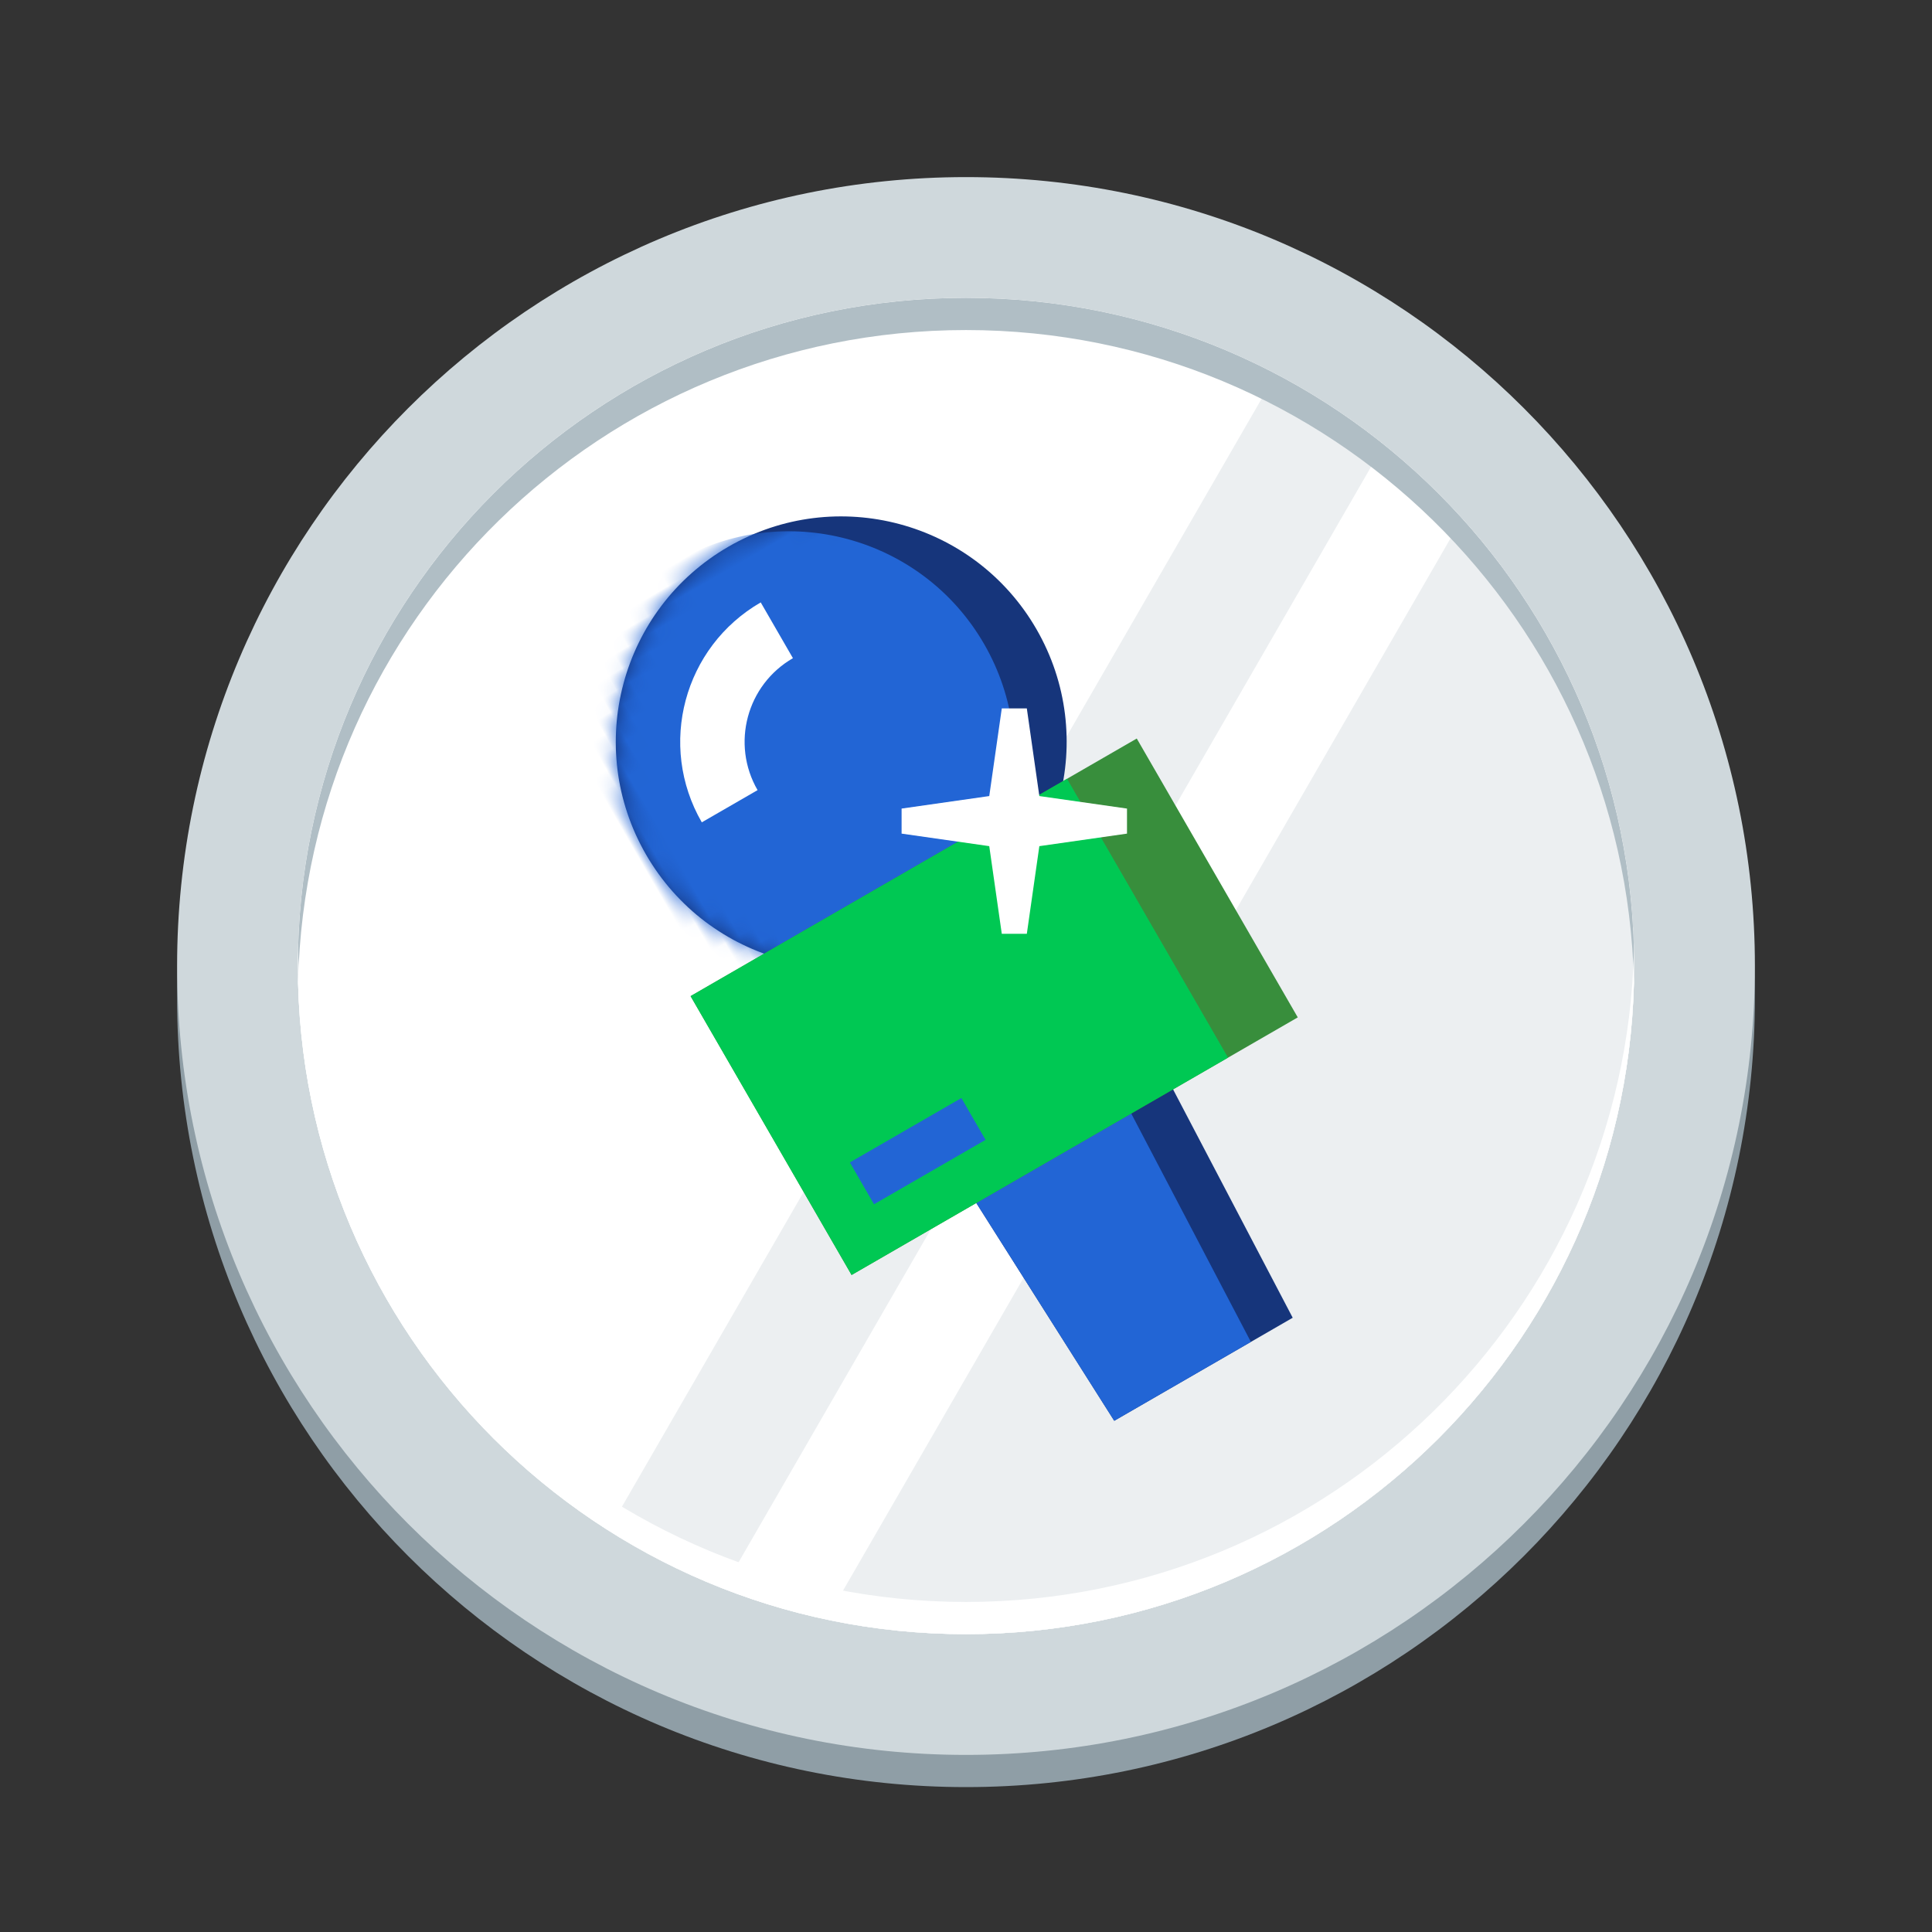 <?xml version="1.0" encoding="UTF-8"?>
<svg width="120px" height="120px" viewBox="0 0 120 120" version="1.1" xmlns="http://www.w3.org/2000/svg" xmlns:xlink="http://www.w3.org/1999/xlink">
    <rect x="0" y="0" width="120" height="120" fill="#333333" stroke="none"/>
    <!-- Generator: Sketch 56.2 (81672) - https://sketch.com -->
    <title>编组 9</title>
    <desc>Created with Sketch.</desc>
    <defs>
        <circle id="path-1" cx="14" cy="14.262" r="14"></circle>
    </defs>
    <g id="页面-1" stroke="none" stroke-width="1" fill="none" fill-rule="evenodd">
        <g id="D3a" transform="translate(-542, -722)">
            <g id="编组-5备份-4" transform="translate(40, 648)">
                <g id="编组-9" transform="translate(502, 74)">
                    <rect id="矩形" fill="#FFFFFF" opacity="0" x="0" y="0" width="120" height="120"></rect>
                    <g id="编组-7" transform="translate(11, 11)">
                        <g id="编组-6">
                            <path d="M49,100 C76.062,100 98,78.062 98,51 C98,23.938 76.062,2 49,2 C21.938,2 0,23.938 0,51 C0,78.062 21.938,100 49,100 Z" id="路径" fill="#8F9EA6" fill-rule="nonzero"></path>
                            <path d="M49,98 C76.062,98 98,76.062 98,49 C98,21.938 76.062,0 49,0 C21.938,0 0,21.938 0,49 C0,76.062 21.938,98 49,98 Z" id="路径" fill="#CFD8DC" fill-rule="nonzero"></path>
                            <path d="M49,90.5 C26.08,90.5 7.5,71.92 7.5,49 C7.5,26.08 26.08,7.5 49,7.5 C71.92,7.5 90.5,26.08 90.5,49 C90.5,71.92 71.92,90.5 49,90.5 Z" id="路径" fill="#FFFFFF" fill-rule="nonzero"></path>
                            <g id="编组" transform="translate(7.5, 7)" fill-rule="nonzero">
                                <path d="M41.5,83.5 C18.58,83.5 0,64.92 0,42 C0,19.08 18.58,0.5 41.5,0.5 C64.42,0.5 83,19.08 83,42 C83,64.92 64.42,83.5 41.5,83.5 Z" id="路径" fill="#FFFFFF"></path>
                                <path d="M32.824,82.592 L72.311,14.198 C78.955,21.556 83,31.306 83,42 C83,64.92 64.42,83.5 41.5,83.5 C38.524,83.5 35.622,83.187 32.824,82.592 L32.824,82.592 Z M26.426,80.678 C23.916,79.699 21.525,78.482 19.28,77.056 L60.751,5.226 C63.131,6.474 65.375,7.947 67.454,9.615 L26.426,80.678 L26.426,80.678 Z" id="形状" fill="#ECEFF1"></path>
                            </g>
                            <path d="M7.512,50 C7.504,49.668 7.5,49.334 7.5,49 C7.5,26.08 26.08,7.5 49,7.5 C71.92,7.5 90.5,26.08 90.5,49 C90.5,49.334 90.496,49.668 90.488,50 C89.957,27.542 71.586,9.5 49,9.5 C26.414,9.5 8.043,27.542 7.512,50 Z" id="路径" fill="#B0BEC5" fill-rule="nonzero"></path>
                            <path d="M7.512,90.5 C7.504,90.168 7.5,89.834 7.5,89.5 C7.5,66.58 26.08,48 49,48 C71.92,48 90.5,66.58 90.5,89.5 C90.5,89.834 90.496,90.168 90.488,90.5 C89.957,68.042 71.586,50 49,50 C26.414,50 8.043,68.042 7.512,90.5 Z" id="路径备份" fill="#FFFFFF" fill-rule="nonzero" transform="translate(49, 69.25) scale(1, -1) translate(-49, -69.25) "></path>
                            <g id="编组-5" transform="translate(48.75, 48.067) rotate(-30) translate(-48.75, -48.067) translate(32.75, 18.067)">
                                <g id="编组-4" transform="translate(8, 21)">
                                    <polygon id="矩形" fill="#16357B" points="0 0 16 0 14.4 39 1.6 39"></polygon>
                                    <polygon id="路径" fill="#2265D5" points="0 0 13 0 11.4 39 1.6 39"></polygon>
                                </g>
                                <g id="编组-12" transform="translate(2, 0.738)">
                                    <mask id="mask-2" fill="white">
                                        <use xlink:href="#path-1"></use>
                                    </mask>
                                    <use id="形状结合" fill="#16357B" xlink:href="#path-1"></use>
                                    <circle id="形状结合备份-2" fill="#2265D5" mask="url(#mask-2)" cx="10.724" cy="13.437" r="14"></circle>
                                </g>
                                <path d="M16,5 C10.477,5 6,9.477 6,15 L10,15 C10,11.686 12.686,9 16,9 L16,5 Z" id="形状" fill="#FFFFFF" fill-rule="nonzero"></path>
                                <polygon id="矩形" fill="#388E3C" points="0 24 32 24 32 44 0 44"></polygon>
                                <polygon id="矩形备份-2" fill="#00C853" points="0 24 27 24 27 44 0 44"></polygon>
                                <polygon id="矩形备份-10" fill="#2265D5" points="3.402 37.892 11.402 37.892 11.402 40.892 3.402 40.892"></polygon>
                                <polygon id="路径" fill="#FFFFFF" points="24.973 24.069 29.299 27.465 28.521 28.812 23.417 26.764 20.022 31.09 18.675 30.312 20.723 25.208 16.397 21.812 17.175 20.465 22.279 22.514 25.675 18.188 27.022 18.965"></polygon>
                            </g>
                        </g>
                    </g>
                </g>
            </g>
        </g>
    </g>
</svg>